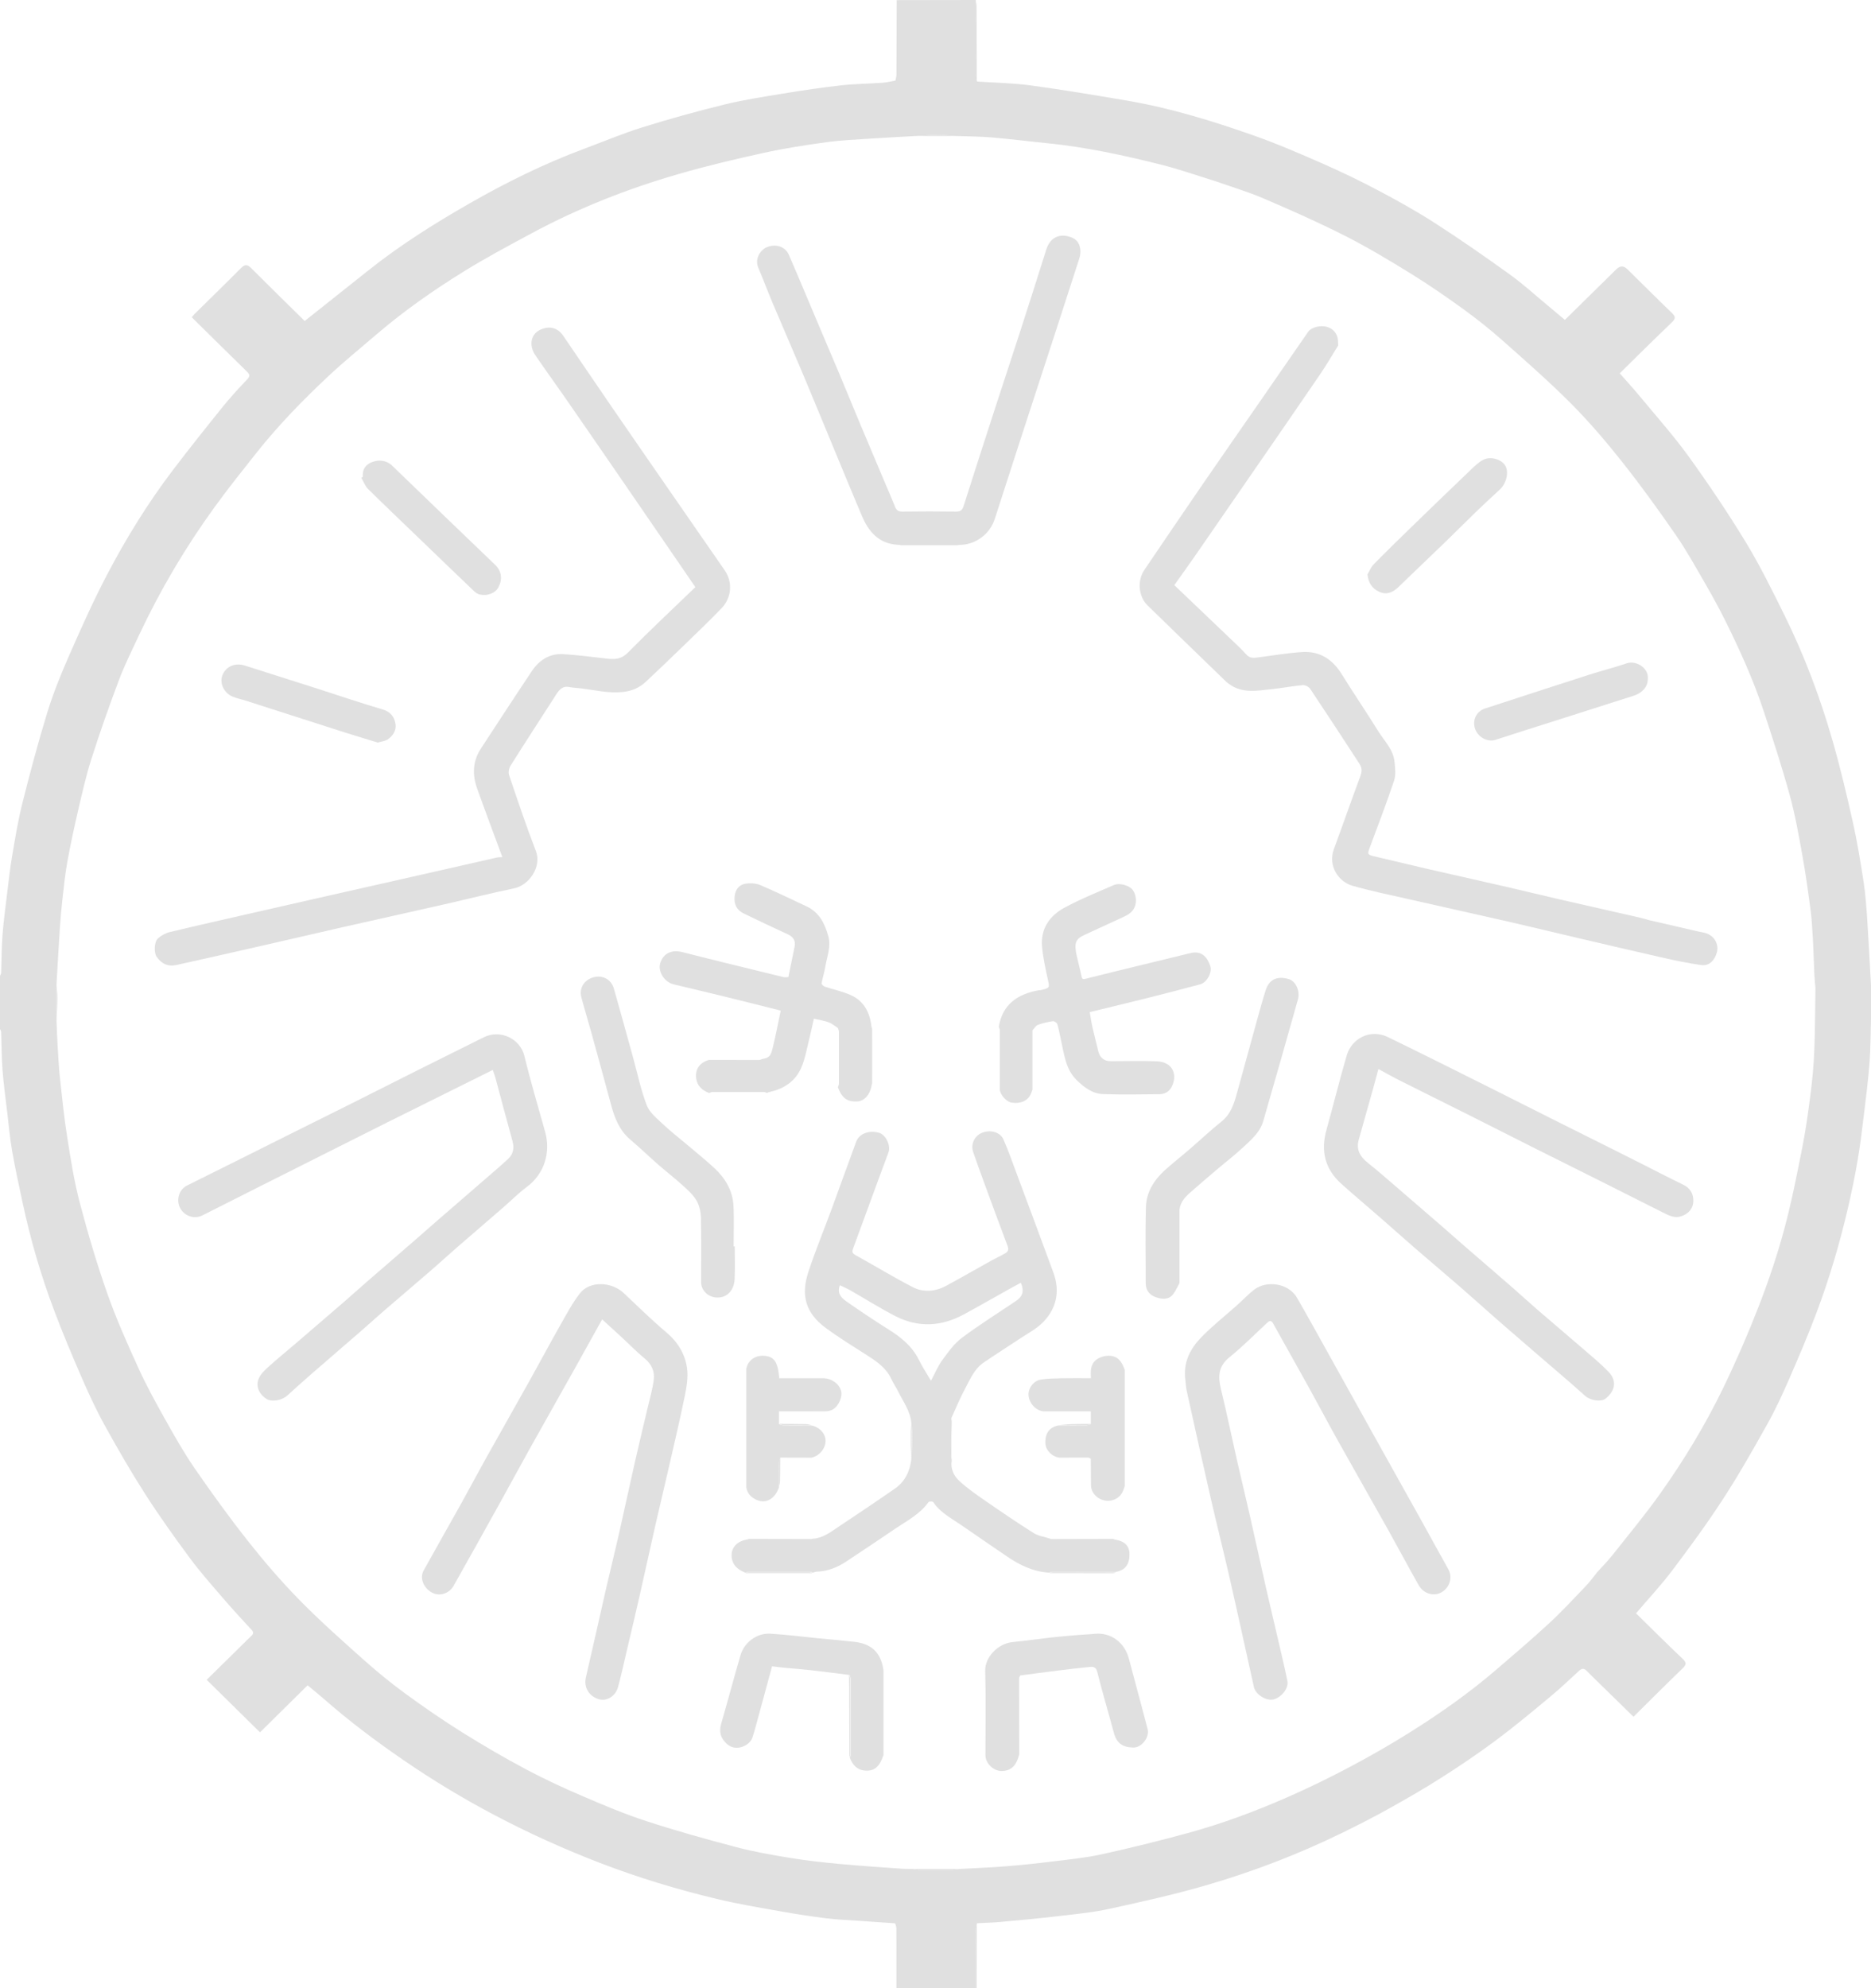<svg xmlns="http://www.w3.org/2000/svg" width="160" height="170" viewBox="0 0 160 170" fill="none">
  <path d="M159.998 87.195C159.961 88.418 159.97 89.643 159.876 90.859C159.754 92.405 159.561 93.947 159.372 95.486C159.22 96.743 159.066 98.001 158.851 99.247C158.618 100.599 158.341 101.944 158.031 103.278C157.328 106.303 156.453 109.282 155.36 112.19C154.642 114.103 153.839 115.987 153.022 117.862C152.45 119.174 151.852 120.483 151.154 121.733C149.936 123.911 148.704 126.086 147.345 128.178C145.989 130.267 144.51 132.282 143.01 134.273C142.052 135.544 140.957 136.712 139.907 137.947C141.214 139.229 142.534 140.553 143.891 141.835C144.255 142.179 144.197 142.355 143.874 142.667C142.447 144.048 141.043 145.453 139.691 146.792C138.656 145.78 137.642 144.788 136.626 143.795C136.311 143.487 135.992 143.18 135.685 142.864C135.462 142.634 135.274 142.644 135.038 142.859C134.247 143.588 133.467 144.329 132.642 145.016C131.121 146.281 129.601 147.554 128.015 148.739C126.5 149.873 124.925 150.937 123.329 151.957C121.835 152.912 120.294 153.798 118.745 154.662C117.41 155.406 116.045 156.098 114.669 156.77C111.004 158.556 107.198 160.013 103.285 161.16C100.538 161.967 97.73 162.588 94.929 163.204C93.519 163.515 92.068 163.656 90.628 163.825C88.948 164.024 87.262 164.178 85.575 164.334C84.902 164.395 84.225 164.41 83.548 164.446C83.509 164.615 83.436 164.784 83.436 164.953C83.428 166.636 83.432 168.317 83.432 170H76.658C76.658 168.296 76.66 166.592 76.654 164.887C76.654 164.742 76.585 164.598 76.551 164.454C75.507 164.383 74.463 164.311 73.422 164.237C72.498 164.171 71.57 164.14 70.653 164.024C69.333 163.857 68.015 163.656 66.706 163.422C64.897 163.099 63.08 162.799 61.295 162.368C57.904 161.553 54.572 160.548 51.315 159.293C48.179 158.085 45.132 156.706 42.168 155.137C39.517 153.733 36.959 152.185 34.49 150.489C32.135 148.872 29.854 147.161 27.709 145.277C27.276 144.897 26.824 144.536 26.306 144.103C24.917 145.474 23.569 146.804 22.234 148.124C20.729 146.642 19.206 145.14 17.676 143.632C18.91 142.416 20.166 141.176 21.424 139.941C21.599 139.77 21.771 139.637 21.52 139.367C20.702 138.486 19.887 137.599 19.103 136.687C18.13 135.555 17.133 134.436 16.246 133.238C14.92 131.447 13.621 129.629 12.421 127.756C11.189 125.834 10.046 123.851 8.943 121.854C8.212 120.53 7.576 119.148 6.973 117.761C6.15 115.871 5.355 113.968 4.627 112.042C3.487 109.027 2.593 105.935 1.922 102.784C1.614 101.331 1.292 99.879 1.037 98.417C0.846 97.315 0.746 96.198 0.615 95.085C0.474 93.889 0.306 92.694 0.216 91.495C0.133 90.411 0.139 89.322 0.099 88.234C0.096 88.152 0.034 88.07 0 87.987C0 86.471 0 84.953 0 83.436C0.034 83.354 0.096 83.274 0.099 83.189C0.139 82.102 0.133 81.012 0.216 79.929C0.309 78.729 0.471 77.534 0.617 76.339C0.744 75.293 0.857 74.244 1.035 73.207C1.294 71.693 1.537 70.172 1.912 68.683C2.561 66.099 3.247 63.522 4.029 60.973C4.526 59.349 5.163 57.757 5.846 56.199C6.894 53.816 7.951 51.432 9.161 49.128C10.786 46.032 12.622 43.048 14.744 40.25C16.131 38.424 17.562 36.627 19.002 34.84C19.671 34.01 20.393 33.218 21.132 32.447C21.415 32.152 21.353 32.002 21.102 31.759C19.536 30.23 17.98 28.689 16.396 27.126C16.484 27.024 16.563 26.921 16.656 26.83C17.971 25.529 19.3 24.241 20.603 22.927C20.929 22.6 21.143 22.587 21.475 22.919C23.01 24.459 24.563 25.975 26.057 27.447C27.878 26 29.689 24.562 31.496 23.124C34.196 20.974 37.113 19.133 40.105 17.42C43.253 15.617 46.508 14.005 49.924 12.734C51.585 12.115 53.22 11.423 54.908 10.895C57.231 10.17 59.58 9.518 61.946 8.939C63.6 8.534 65.293 8.276 66.978 7.999C68.622 7.729 70.27 7.484 71.924 7.298C73.096 7.167 74.284 7.161 75.462 7.077C75.833 7.051 76.199 6.956 76.57 6.893C76.602 6.722 76.66 6.549 76.66 6.378C76.671 4.255 76.675 2.133 76.681 0.011C78.936 0.006 81.188 0.002 83.443 0C83.443 2.171 83.439 4.342 83.443 6.513C83.443 6.667 83.516 6.819 83.554 6.973C85.084 7.077 86.627 7.098 88.142 7.303C90.892 7.676 93.631 8.137 96.365 8.601C100.047 9.226 103.606 10.32 107.117 11.551C109.127 12.257 111.09 13.104 113.042 13.959C114.682 14.679 116.3 15.456 117.879 16.294C119.533 17.171 121.177 18.083 122.746 19.097C124.919 20.499 127.045 21.979 129.143 23.491C130.276 24.309 131.311 25.259 132.391 26.152C132.865 26.543 133.332 26.94 133.823 27.352C135.31 25.888 136.772 24.45 138.233 23.012C138.542 22.708 138.855 22.712 139.172 23.025C140.43 24.264 141.677 25.512 142.95 26.735C143.276 27.048 143.329 27.223 142.967 27.567C141.467 28.995 140.003 30.458 138.512 31.922C139.088 32.578 139.665 33.201 140.203 33.854C141.626 35.577 143.122 37.252 144.427 39.059C146.139 41.433 147.776 43.87 149.296 46.366C150.513 48.37 151.552 50.484 152.592 52.585C154.289 56.017 155.633 59.59 156.691 63.258C157.36 65.571 157.913 67.917 158.44 70.265C158.819 71.957 159.1 73.671 159.364 75.386C159.529 76.463 159.606 77.557 159.679 78.645C159.803 80.505 159.895 82.368 160 84.23C160 85.216 160 86.203 160 87.187L159.998 87.195ZM78.092 159.809C78.252 159.836 78.413 159.889 78.574 159.889C79.521 159.897 80.468 159.897 81.415 159.889C81.611 159.889 81.805 159.836 81.998 159.809C83.314 159.737 84.634 159.686 85.948 159.583C87.266 159.479 88.584 159.342 89.897 159.179C91.335 159.002 92.786 158.865 94.196 158.556C96.659 158.018 99.108 157.407 101.538 156.746C104.474 155.948 107.322 154.886 110.104 153.668C111.878 152.888 113.627 152.039 115.337 151.133C117.095 150.204 118.826 149.216 120.508 148.162C123.106 146.536 125.611 144.777 127.934 142.783C129.471 141.464 131.014 140.148 132.501 138.773C133.579 137.776 134.579 136.695 135.595 135.633C135.96 135.253 136.268 134.82 136.603 134.412C137.033 133.931 137.492 133.471 137.893 132.966C139.275 131.219 140.702 129.502 141.988 127.691C144.013 124.838 145.828 121.843 147.35 118.701C148.473 116.378 149.503 114.004 150.436 111.601C151.256 109.485 151.981 107.323 152.572 105.135C153.202 102.808 153.665 100.436 154.132 98.071C154.437 96.527 154.649 94.962 154.846 93.4C154.998 92.2 155.105 90.992 155.152 89.784C155.221 88.008 155.221 86.23 155.249 84.454C155.221 84.131 155.18 83.806 155.165 83.483C155.12 82.492 155.084 81.5 155.043 80.507C154.981 79.65 154.957 78.786 154.846 77.933C154.636 76.322 154.415 74.71 154.126 73.112C153.817 71.395 153.511 69.67 153.05 67.989C152.392 65.598 151.623 63.235 150.847 60.876C149.969 58.205 148.811 55.643 147.564 53.122C147.028 52.041 146.448 50.98 145.843 49.937C145.027 48.526 144.238 47.09 143.312 45.752C141.857 43.644 140.355 41.564 138.765 39.553C137.393 37.82 135.953 36.122 134.395 34.553C132.514 32.659 130.495 30.893 128.493 29.117C127.426 28.171 126.303 27.276 125.146 26.437C123.667 25.367 122.159 24.328 120.603 23.367C118.76 22.231 116.893 21.113 114.96 20.134C112.706 18.993 110.389 17.969 108.064 16.972C106.729 16.4 105.327 15.984 103.954 15.498C102.402 15.021 100.868 14.476 99.295 14.081C96.082 13.273 92.844 12.573 89.537 12.244C87.956 12.086 86.377 11.883 84.793 11.75C83.764 11.663 82.725 11.665 81.692 11.627C81.227 11.598 80.76 11.541 80.295 11.543C79.66 11.547 79.024 11.596 78.389 11.625C77.123 11.697 75.856 11.758 74.592 11.843C73.283 11.931 71.967 11.982 70.668 12.16C68.877 12.405 67.083 12.683 65.317 13.07C62.872 13.606 60.431 14.185 58.029 14.88C53.676 16.136 49.474 17.792 45.486 19.935C43.503 21.002 41.512 22.062 39.603 23.248C37.029 24.847 34.548 26.581 32.246 28.551C30.862 29.736 29.445 30.891 28.114 32.133C25.916 34.192 23.813 36.348 21.942 38.707C20.723 40.244 19.495 41.777 18.346 43.365C15.856 46.803 13.705 50.442 11.905 54.277C11.304 55.557 10.67 56.83 10.171 58.15C9.329 60.38 8.538 62.633 7.813 64.903C7.348 66.358 7.016 67.856 6.669 69.344C6.333 70.791 6.02 72.244 5.756 73.705C5.563 74.774 5.456 75.857 5.334 76.936C5.246 77.709 5.178 78.486 5.126 79.261C5.019 80.887 4.929 82.513 4.833 84.139C4.833 85.187 4.833 86.234 4.833 87.282C4.86 87.947 4.88 88.614 4.92 89.277C4.98 90.255 5.025 91.237 5.13 92.211C5.313 93.898 5.486 95.587 5.752 97.264C6.045 99.12 6.335 100.987 6.813 102.801C7.503 105.422 8.272 108.028 9.17 110.585C9.933 112.756 10.878 114.868 11.832 116.967C12.52 118.477 13.323 119.938 14.137 121.389C14.935 122.81 15.741 124.238 16.666 125.579C18.121 127.686 19.626 129.769 21.216 131.781C22.587 133.515 24.038 135.204 25.588 136.786C27.306 138.541 29.149 140.182 30.986 141.82C32.152 142.862 33.362 143.863 34.625 144.785C36.232 145.962 37.88 147.094 39.569 148.152C41.35 149.267 43.173 150.325 45.029 151.311C46.608 152.151 48.242 152.903 49.889 153.608C51.666 154.371 53.458 155.125 55.296 155.722C57.827 156.546 60.395 157.266 62.971 157.942C64.488 158.341 66.044 158.611 67.595 158.865C68.98 159.091 70.377 159.245 71.774 159.376C73.551 159.542 75.331 159.654 77.112 159.785C77.436 159.809 77.762 159.798 78.085 159.804L78.092 159.809Z" fill="#E0E0E0"/>
  <path d="M83.416 169.986C83.416 168.303 83.412 166.622 83.421 164.939C83.421 164.77 83.493 164.601 83.532 164.432C83.528 166.284 83.524 168.136 83.517 169.986H83.414H83.416Z" fill="#E0E0E0"/>
  <path d="M83.529 6.973C83.49 6.819 83.418 6.667 83.418 6.513C83.411 4.342 83.415 2.171 83.418 0C83.45 0.169 83.512 0.338 83.512 0.509C83.523 2.665 83.527 4.819 83.531 6.975L83.529 6.973Z" fill="#E0E0E0"/>
  <path d="M78.086 159.81H81.993C81.798 159.837 81.605 159.891 81.41 159.891C80.463 159.9 79.515 159.9 78.568 159.891C78.407 159.891 78.247 159.837 78.086 159.81Z" fill="#E0E0E0"/>
  <path d="M81.693 11.627H78.391C79.025 11.595 79.661 11.546 80.296 11.541C80.761 11.539 81.228 11.595 81.693 11.627Z" fill="#E0E0E0"/>
  <path d="M4.828 84.173C4.856 84.581 4.912 84.989 4.908 85.396C4.901 86.036 4.856 86.676 4.828 87.316C4.828 86.268 4.828 85.221 4.828 84.173Z" fill="#E0E0E0"/>
  <path d="M69.5 131.569C70.357 131.522 71 131.018 71.667 130.574C73.293 129.489 74.92 128.401 76.525 127.286C77.389 126.686 77.815 125.81 77.929 124.782C77.957 124.142 78.004 123.502 78.008 122.862C78.012 122.454 77.957 122.047 77.929 121.641C77.837 120.651 77.247 119.861 76.821 119.006C76.632 118.626 76.392 118.273 76.212 117.889C75.792 116.993 75.029 116.453 74.228 115.935C73.01 115.15 71.767 114.398 70.606 113.539C68.879 112.261 68.465 110.747 69.14 108.717C69.742 106.903 70.473 105.129 71.135 103.334C71.836 101.432 72.513 99.521 73.218 97.62C73.482 96.91 74.339 96.627 75.158 96.853C75.749 97.018 76.201 97.945 75.972 98.555C74.952 101.275 73.973 104.008 72.961 106.73C72.852 107.022 72.865 107.157 73.158 107.319C74.783 108.219 76.373 109.184 78.019 110.041C78.949 110.527 79.962 110.451 80.895 109.951C82.198 109.25 83.477 108.508 84.771 107.79C85.159 107.575 85.564 107.393 85.948 107.172C86.184 107.036 86.287 106.861 86.169 106.549C85.455 104.667 84.765 102.777 84.073 100.889C83.783 100.097 83.496 99.305 83.222 98.507C82.997 97.854 83.32 97.145 83.944 96.872C84.653 96.564 85.524 96.782 85.809 97.424C86.209 98.327 86.535 99.261 86.88 100.188C87.952 103.06 89.023 105.932 90.08 108.81C90.652 110.369 90.375 111.824 89.24 113.011C88.637 113.64 87.808 114.06 87.069 114.556C86.085 115.217 85.078 115.845 84.103 116.516C83.318 117.057 82.967 117.927 82.54 118.719C82.103 119.532 81.748 120.385 81.368 121.227C81.332 121.31 81.379 121.428 81.388 121.529C81.358 122.408 81.321 123.284 81.304 124.163C81.3 124.404 81.358 124.644 81.388 124.885C81.27 125.584 81.563 126.188 82.03 126.623C82.691 127.24 83.449 127.761 84.197 128.281C85.579 129.237 86.966 130.186 88.389 131.081C88.8 131.341 89.336 131.41 89.814 131.567C89.942 131.594 90.069 131.647 90.198 131.647C91.923 131.649 93.646 131.647 95.371 131.643C96.202 131.791 96.586 132.19 96.59 132.901C96.594 133.757 96.222 134.251 95.469 134.394C93.654 134.39 91.841 134.386 90.026 134.386C89.919 134.386 89.812 134.441 89.705 134.47C88.325 134.386 87.148 133.799 86.04 133.034C84.78 132.164 83.507 131.313 82.251 130.437C81.385 129.833 80.415 129.354 79.808 128.437C79.765 128.372 79.452 128.37 79.405 128.435C78.674 129.466 77.564 130.029 76.553 130.714C75.162 131.653 73.773 132.593 72.372 133.516C71.607 134.019 70.775 134.361 69.837 134.386C69.725 134.388 69.616 134.441 69.507 134.47C69.415 134.441 69.325 134.386 69.232 134.386C67.492 134.382 65.752 134.382 64.014 134.386C63.922 134.386 63.832 134.441 63.74 134.47C63.232 134.266 62.782 133.976 62.627 133.431C62.375 132.532 62.876 131.818 63.838 131.645C65.596 131.647 67.355 131.651 69.112 131.649C69.241 131.649 69.37 131.594 69.498 131.567L69.5 131.569ZM87.294 109.682C86.938 109.875 86.621 110.044 86.306 110.221C85.016 110.941 83.732 111.678 82.433 112.383C80.505 113.431 78.522 113.543 76.557 112.529C75.243 111.851 73.99 111.057 72.704 110.324C72.417 110.162 72.11 110.033 71.823 109.894C71.551 110.595 71.958 110.983 72.404 111.294C73.566 112.103 74.74 112.897 75.94 113.646C77.029 114.326 77.995 115.093 78.576 116.269C78.87 116.867 79.24 117.426 79.613 118.062C79.956 117.426 80.211 116.801 80.599 116.269C81.092 115.593 81.604 114.879 82.264 114.385C83.751 113.272 85.335 112.284 86.878 111.243C87.465 110.848 87.602 110.367 87.294 109.682Z" fill="#E0E0E0"/>
  <path d="M114.434 29.542C113.926 30.36 113.444 31.194 112.902 31.988C111.057 34.695 109.192 37.39 107.332 40.089C105.648 42.532 103.966 44.973 102.277 47.412C101.679 48.274 101.066 49.125 100.423 50.033C102.026 51.562 103.616 53.078 105.202 54.596C105.667 55.042 106.147 55.479 106.574 55.961C106.844 56.265 107.144 56.267 107.487 56.224C108.779 56.062 110.067 55.836 111.363 55.752C112.863 55.657 113.948 56.379 114.73 57.633C115.756 59.285 116.852 60.894 117.878 62.545C118.39 63.369 119.142 64.085 119.25 65.105C119.307 65.651 119.382 66.255 119.213 66.758C118.56 68.712 117.816 70.635 117.1 72.568C116.922 73.047 116.972 73.096 117.569 73.233C119.048 73.571 120.52 73.94 121.999 74.28C124.316 74.812 126.637 75.328 128.953 75.86C130.432 76.2 131.906 76.565 133.385 76.905C135.702 77.437 138.02 77.959 140.337 78.487C140.56 78.538 140.776 78.609 140.995 78.671C142.392 78.994 143.791 79.317 145.189 79.64C145.446 79.699 145.714 79.727 145.958 79.819C146.676 80.09 146.974 80.797 146.828 81.399C146.68 82.005 146.232 82.628 145.478 82.518C144.415 82.364 143.359 82.151 142.311 81.914C139.848 81.359 137.392 80.778 134.934 80.204C132.976 79.746 131.019 79.27 129.058 78.82C126.161 78.159 123.259 77.52 120.362 76.861C118.787 76.502 117.199 76.179 115.647 75.733C114.471 75.395 113.534 74.052 114.074 72.587C114.844 70.502 115.572 68.401 116.348 66.319C116.492 65.937 116.457 65.62 116.254 65.307C114.861 63.168 113.468 61.031 112.049 58.909C111.931 58.731 111.616 58.564 111.41 58.581C110.515 58.661 109.63 58.837 108.736 58.93C107.482 59.059 106.201 59.318 105.074 58.461C104.994 58.4 104.911 58.343 104.84 58.273C102.6 56.104 100.361 53.938 98.128 51.76C97.35 51 97.241 49.642 97.862 48.728C99.519 46.291 101.169 43.849 102.838 41.419C104.499 39.001 106.179 36.596 107.849 34.184C109.192 32.243 110.53 30.3 111.875 28.362C112.135 27.988 112.902 27.794 113.453 27.942C113.999 28.087 114.381 28.537 114.415 29.084C114.426 29.236 114.428 29.386 114.432 29.538L114.434 29.542Z" fill="#E0E0E0"/>
  <path d="M42.959 73.289C42.228 71.308 41.497 69.365 40.798 67.409C40.38 66.24 40.417 65.087 41.122 64.012C42.573 61.796 44.015 59.573 45.489 57.372C46.111 56.443 47.005 55.862 48.17 55.932C49.439 56.008 50.701 56.183 51.966 56.323C52.621 56.394 53.161 56.346 53.699 55.799C55.564 53.907 57.507 52.089 59.464 50.203C58.767 49.185 58.078 48.178 57.387 47.172C56.052 45.227 54.721 43.282 53.384 41.34C51.704 38.896 50.022 36.453 48.333 34.016C47.482 32.789 46.602 31.583 45.764 30.35C45.2 29.52 45.318 28.287 46.717 28.031C47.279 27.928 47.806 28.185 48.145 28.682C49.52 30.694 50.886 32.715 52.266 34.725C53.935 37.156 55.615 39.581 57.293 42.007C58.851 44.258 60.413 46.505 61.969 48.758C62.704 49.823 62.535 51.145 61.706 52.006C60.718 53.032 59.687 54.021 58.663 55.013C57.522 56.12 56.376 57.222 55.214 58.308C54.672 58.815 54.025 59.089 53.26 59.169C52.045 59.296 50.879 59.009 49.696 58.859C49.364 58.817 49.023 58.815 48.697 58.747C48.091 58.622 47.81 59 47.54 59.419C46.239 61.437 44.93 63.452 43.651 65.484C43.516 65.697 43.458 66.052 43.537 66.284C44.272 68.451 44.994 70.621 45.822 72.754C46.349 74.114 45.249 75.69 43.966 75.956C41.947 76.376 39.947 76.883 37.937 77.339C35.055 77.994 32.17 78.629 29.288 79.282C26.972 79.808 24.657 80.35 22.34 80.878C19.927 81.427 17.512 81.976 15.095 82.511C14.366 82.673 13.788 82.407 13.378 81.778C13.164 81.448 13.177 80.549 13.498 80.249C13.771 79.996 14.146 79.789 14.51 79.7C16.852 79.136 19.203 78.608 21.55 78.072C23.77 77.565 25.99 77.06 28.212 76.558C30.739 75.985 33.268 75.417 35.794 74.845C38.032 74.338 40.267 73.827 42.506 73.32C42.635 73.291 42.772 73.301 42.954 73.291L42.959 73.289Z" fill="#E0E0E0"/>
  <path d="M140.198 99.414C141.443 100.043 142.68 100.687 143.935 101.293C144.548 101.589 144.818 102.085 144.806 102.695C144.793 103.316 144.426 103.758 143.815 103.982C143.237 104.195 142.748 103.948 142.257 103.701C140.509 102.82 138.76 101.937 137.009 101.061C135.008 100.058 133.004 99.065 131.002 98.06C129.164 97.137 127.331 96.202 125.493 95.279C123.566 94.312 121.633 93.359 119.707 92.39C119.121 92.097 118.551 91.771 117.876 91.408C117.703 92.054 117.553 92.622 117.394 93.188C116.996 94.612 116.586 96.033 116.192 97.456C115.971 98.254 116.252 98.863 117.004 99.458C117.737 100.037 118.442 100.653 119.149 101.262C120.532 102.448 121.91 103.642 123.287 104.835C123.92 105.384 124.543 105.941 125.175 106.49C126.566 107.696 127.961 108.894 129.348 110.101C130.068 110.729 130.769 111.379 131.493 112.004C132.781 113.117 134.086 114.215 135.374 115.33C136.109 115.966 136.868 116.587 137.541 117.282C138.342 118.109 138.076 118.986 137.286 119.598C136.902 119.896 135.989 119.74 135.567 119.364C135.13 118.973 134.688 118.587 134.249 118.198C133.542 117.592 132.835 116.986 132.13 116.378C130.737 115.176 129.342 113.977 127.957 112.769C126.935 111.875 125.93 110.961 124.905 110.072C123.607 108.944 122.289 107.836 120.988 106.71C120.013 105.865 119.053 105.004 118.082 104.155C116.961 103.177 115.819 102.22 114.711 101.228C113.303 99.965 112.928 98.413 113.432 96.616C114.025 94.487 114.55 92.339 115.174 90.219C115.581 88.838 117.135 87.926 118.686 88.677C121.56 90.069 124.413 91.507 127.269 92.931C129.082 93.835 130.887 94.751 132.697 95.659C134.611 96.618 136.525 97.572 138.439 98.529C139.026 98.823 139.611 99.118 140.196 99.414H140.198Z" fill="#E0E0E0"/>
  <path d="M42.14 91.486C39.088 93.003 36.093 94.485 33.103 95.976C31.29 96.88 29.483 97.794 27.673 98.704C25.759 99.665 23.845 100.626 21.934 101.589C20.391 102.366 18.85 103.15 17.305 103.925C16.597 104.279 15.714 103.975 15.367 103.219C15.097 102.634 15.243 101.741 16.012 101.359C18.803 99.978 21.584 98.58 24.368 97.19C26.284 96.236 28.202 95.285 30.116 94.327C32.014 93.374 33.909 92.413 35.81 91.461C37.666 90.532 39.523 89.613 41.382 88.688C42.759 88.002 44.48 88.792 44.842 90.287C45.37 92.464 46.015 94.616 46.617 96.776C47.101 98.514 46.583 100.36 45.02 101.513C44.335 102.02 43.732 102.637 43.087 103.196C41.709 104.391 40.325 105.576 38.949 106.773C38.24 107.39 37.552 108.028 36.84 108.642C35.538 109.768 34.224 110.881 32.921 112.004C32.248 112.585 31.592 113.185 30.921 113.768C29.533 114.974 28.136 116.171 26.747 117.381C26.012 118.021 25.287 118.669 24.567 119.326C24.109 119.744 23.241 119.898 22.802 119.622C22.124 119.193 21.822 118.475 22.165 117.791C22.364 117.389 22.744 117.062 23.089 116.752C23.809 116.105 24.563 115.495 25.298 114.864C26.644 113.711 27.99 112.556 29.329 111.396C29.989 110.826 30.634 110.239 31.292 109.669C32.694 108.45 34.102 107.238 35.503 106.022C36.123 105.483 36.735 104.938 37.357 104.4C38.761 103.183 40.166 101.969 41.568 100.753C42.2 100.204 42.841 99.661 43.454 99.091C43.904 98.671 43.989 98.149 43.822 97.553C43.321 95.752 42.847 93.942 42.361 92.139C42.303 91.928 42.221 91.721 42.142 91.493L42.14 91.486Z" fill="#E0E0E0"/>
  <path d="M51.494 112.81C50.699 114.242 49.928 115.636 49.15 117.025C47.858 119.331 46.555 121.629 45.267 123.937C44.416 125.46 43.593 126.997 42.744 128.522C41.431 130.887 40.111 133.252 38.782 135.611C38.458 136.185 37.646 136.57 36.924 136.166C36.219 135.774 35.867 134.935 36.232 134.278C37.297 132.35 38.392 130.441 39.463 128.518C40.147 127.293 40.798 126.051 41.482 124.828C42.764 122.535 44.062 120.252 45.342 117.959C46.209 116.407 47.043 114.837 47.922 113.292C48.445 112.371 48.944 111.421 49.591 110.589C50.457 109.476 52.321 109.619 53.303 110.534C54.512 111.659 55.68 112.831 56.946 113.891C57.949 114.73 58.583 115.756 58.753 116.987C58.86 117.769 58.714 118.607 58.553 119.395C58.125 121.485 57.632 123.563 57.156 125.643C56.805 127.183 56.43 128.718 56.08 130.26C55.611 132.325 55.161 134.397 54.694 136.462C54.344 138.002 53.978 139.539 53.616 141.076C53.367 142.136 53.136 143.203 52.851 144.255C52.641 145.03 51.895 145.479 51.239 145.298C50.369 145.057 49.908 144.274 50.101 143.437C50.684 140.914 51.246 138.386 51.824 135.86C52.178 134.321 52.559 132.788 52.909 131.248C53.378 129.181 53.819 127.109 54.287 125.042C54.636 123.502 55.013 121.967 55.371 120.429C55.559 119.621 55.795 118.816 55.905 117.995C56.003 117.268 55.729 116.647 55.12 116.149C54.43 115.585 53.809 114.937 53.153 114.331C52.613 113.83 52.066 113.338 51.492 112.814L51.494 112.81Z" fill="#E0E0E0"/>
  <path d="M101.339 117.725C101.238 116.369 101.836 115.264 102.726 114.348C103.681 113.366 104.768 112.511 105.795 111.594C106.283 111.157 106.733 110.671 107.252 110.272C108.31 109.461 110.186 109.696 110.923 110.978C111.964 112.787 112.969 114.618 113.985 116.441C115.327 118.848 116.664 121.258 118.005 123.665C119.165 125.745 120.331 127.823 121.488 129.903C122.281 131.329 123.059 132.763 123.858 134.184C124.42 135.183 123.567 136.427 122.486 136.319C121.94 136.266 121.548 135.945 121.297 135.502C120.414 133.941 119.572 132.357 118.698 130.792C117.279 128.258 115.837 125.737 114.422 123.203C113.548 121.638 112.712 120.052 111.844 118.483C110.865 116.713 109.862 114.956 108.883 113.184C108.707 112.865 108.565 112.916 108.347 113.119C107.286 114.105 106.266 115.14 105.141 116.048C104.198 116.81 104.144 117.672 104.399 118.728C104.899 120.787 105.327 122.863 105.797 124.928C106.146 126.47 106.523 128.003 106.872 129.544C107.342 131.61 107.792 133.681 108.259 135.747C108.608 137.288 108.979 138.823 109.335 140.363C109.596 141.491 109.866 142.616 110.096 143.75C110.22 144.363 109.541 145.186 108.863 145.317C108.25 145.435 107.367 144.876 107.232 144.261C106.542 141.176 105.874 138.086 105.171 135.003C104.65 132.716 104.074 130.444 103.549 128.159C102.846 125.093 102.166 122.022 101.489 118.95C101.401 118.548 101.388 118.13 101.339 117.72V117.725Z" fill="#E0E0E0"/>
  <path d="M76.751 46.582C75.123 46.476 74.267 45.443 73.695 44.088C72.962 42.354 72.242 40.614 71.522 38.876C70.594 36.644 69.681 34.405 68.745 32.177C67.871 30.097 66.966 28.028 66.088 25.95C65.659 24.934 65.273 23.899 64.843 22.883C64.519 22.123 65.037 21.369 65.558 21.145C66.325 20.814 67.146 21.067 67.463 21.796C68.286 23.686 69.075 25.591 69.879 27.489C70.524 29.014 71.177 30.536 71.818 32.063C72.409 33.47 72.984 34.882 73.573 36.289C74.282 37.98 74.998 39.67 75.712 41.359C75.99 42.018 76.282 42.671 76.543 43.334C76.663 43.64 76.835 43.75 77.18 43.745C78.701 43.724 80.223 43.724 81.745 43.745C82.137 43.752 82.293 43.621 82.409 43.254C83.313 40.392 84.243 37.537 85.169 34.682C85.831 32.644 86.506 30.612 87.166 28.572C87.944 26.163 88.718 23.753 89.474 21.337C89.841 20.165 90.807 19.899 91.772 20.366C92.327 20.634 92.532 21.371 92.297 22.102C91.628 24.172 90.962 26.241 90.289 28.308C89.314 31.303 88.332 34.293 87.359 37.288C86.592 39.649 85.829 42.012 85.068 44.375C84.655 45.657 83.461 46.537 82.197 46.584C80.382 46.584 78.564 46.584 76.749 46.584L76.751 46.582Z" fill="#E0E0E0"/>
  <path d="M85.414 87.79C85.729 85.864 87.032 84.992 88.847 84.667C88.897 84.658 88.952 84.673 89.001 84.66C89.799 84.466 89.766 84.472 89.595 83.693C89.396 82.783 89.194 81.866 89.113 80.942C88.978 79.442 89.734 78.317 91.003 77.628C92.368 76.885 93.823 76.298 95.255 75.677C95.763 75.457 96.609 75.723 96.873 76.108C97.263 76.674 97.231 77.499 96.746 77.977C96.532 78.188 96.234 78.327 95.956 78.458C94.886 78.961 93.804 79.438 92.733 79.941C91.959 80.304 91.839 80.65 92.079 81.738C92.205 82.31 92.362 82.876 92.48 83.448C92.531 83.695 92.561 83.759 92.865 83.683C95.84 82.935 98.823 82.225 101.802 81.495C102.618 81.294 103.199 81.664 103.505 82.629C103.668 83.14 103.212 84.006 102.648 84.16C101.14 84.57 99.624 84.958 98.109 85.338C96.493 85.744 94.876 86.13 93.191 86.54C93.262 86.95 93.322 87.382 93.416 87.805C93.573 88.504 93.755 89.196 93.922 89.891C94.053 90.432 94.419 90.736 94.966 90.736C96.281 90.736 97.601 90.696 98.915 90.746C100.355 90.801 100.713 91.971 100.179 92.96C99.969 93.348 99.597 93.557 99.151 93.561C97.544 93.574 95.934 93.608 94.329 93.551C93.418 93.519 92.709 92.974 92.075 92.356C91.125 91.428 91.016 90.183 90.744 89C90.635 88.523 90.557 88.039 90.42 87.57C90.386 87.454 90.157 87.298 90.039 87.317C89.599 87.382 89.158 87.48 88.746 87.636C88.562 87.706 88.442 87.94 88.292 88.098C88.292 89.79 88.292 91.481 88.292 93.173C88.254 93.276 88.213 93.38 88.174 93.485C87.941 94.106 87.296 94.408 86.481 94.275C86.072 94.21 85.532 93.604 85.498 93.173C85.502 91.486 85.506 89.8 85.504 88.113C85.504 88.007 85.448 87.902 85.418 87.796L85.414 87.79Z" fill="#E0E0E0"/>
  <path d="M60.648 93.458C60.051 93.234 59.616 92.854 59.534 92.199C59.438 91.433 59.828 90.845 60.648 90.626C62.069 90.63 63.49 90.636 64.913 90.634C65.003 90.634 65.093 90.579 65.183 90.55C65.841 90.442 65.922 90.241 66.09 89.551C66.34 88.522 66.537 87.481 66.765 86.411C65.142 86.005 63.49 85.585 61.834 85.18C60.426 84.833 59.011 84.508 57.601 84.164C56.808 83.969 56.227 83.059 56.47 82.322C56.727 81.543 57.408 81.171 58.347 81.41C61.223 82.143 64.107 82.84 66.99 83.545C67.116 83.577 67.255 83.549 67.418 83.549C67.596 82.679 67.774 81.818 67.948 80.956C68.05 80.451 67.86 80.118 67.378 79.894C66.109 79.311 64.847 78.709 63.589 78.101C62.995 77.814 62.759 77.309 62.819 76.673C62.871 76.116 63.158 75.666 63.719 75.567C64.131 75.495 64.626 75.516 65.003 75.674C66.336 76.236 67.633 76.878 68.946 77.486C70.05 77.997 70.526 78.943 70.83 80.037C71.081 80.935 70.731 81.756 70.588 82.603C70.504 83.099 70.348 83.583 70.26 84.079C70.247 84.159 70.41 84.322 70.521 84.36C71.265 84.611 72.052 84.768 72.761 85.089C73.901 85.604 74.394 86.601 74.525 87.792C74.525 89.485 74.525 91.179 74.525 92.873C74.387 93.612 73.909 94.138 73.337 94.176C72.463 94.233 72.007 93.905 71.655 92.972C71.685 92.866 71.741 92.759 71.741 92.653C71.747 91.175 71.747 89.699 71.741 88.221C71.741 88.113 71.683 88.005 71.653 87.9C71.394 87.735 71.154 87.519 70.871 87.414C70.489 87.272 70.078 87.215 69.598 87.103C69.461 87.707 69.332 88.335 69.176 88.953C68.983 89.722 68.848 90.518 68.543 91.242C68.042 92.44 67.052 93.111 65.772 93.375C65.71 93.388 65.655 93.428 65.595 93.456C65.505 93.426 65.412 93.371 65.322 93.371C63.857 93.365 62.391 93.365 60.925 93.371C60.833 93.371 60.743 93.426 60.653 93.456L60.648 93.458Z" fill="#E0E0E0"/>
  <path d="M62.831 106.567C62.831 107.511 62.865 108.455 62.82 109.397C62.782 110.236 62.242 111.004 61.252 110.943C60.555 110.901 59.959 110.339 59.957 109.646C59.953 107.809 59.983 105.974 59.94 104.139C59.927 103.634 59.812 103.077 59.561 102.646C59.272 102.15 58.804 101.742 58.369 101.345C57.703 100.741 56.987 100.19 56.31 99.599C55.5 98.891 54.728 98.144 53.907 97.449C52.973 96.659 52.564 95.609 52.262 94.486C51.722 92.478 51.171 90.474 50.618 88.467C50.324 87.403 50.001 86.347 49.716 85.281C49.508 84.499 49.943 83.796 50.738 83.566C51.501 83.344 52.266 83.733 52.491 84.514C53.046 86.451 53.575 88.394 54.113 90.334C54.499 91.728 54.79 93.156 55.305 94.503C55.543 95.128 56.175 95.63 56.693 96.123C57.358 96.752 58.091 97.311 58.789 97.905C59.567 98.564 60.362 99.204 61.108 99.896C62.029 100.752 62.645 101.801 62.72 103.062C62.788 104.228 62.735 105.402 62.735 106.572C62.769 106.572 62.803 106.572 62.837 106.572L62.831 106.567Z" fill="#E0E0E0"/>
  <path d="M100.867 109.701C100.687 110.024 100.541 110.376 100.316 110.666C99.939 111.149 99.393 111.099 98.889 110.934C98.267 110.731 97.98 110.303 97.978 109.72C97.976 107.547 97.931 105.372 97.995 103.199C98.032 101.955 98.673 100.918 99.59 100.079C100.267 99.461 100.996 98.899 101.69 98.299C102.616 97.501 103.505 96.658 104.459 95.896C105.256 95.258 105.526 94.384 105.775 93.482C106.377 91.305 106.97 89.126 107.573 86.951C107.785 86.184 107.997 85.417 108.239 84.661C108.533 83.747 109.21 83.43 110.2 83.713C110.791 83.882 111.201 84.723 110.993 85.457C110.016 88.927 109.032 92.397 108.029 95.858C107.733 96.876 106.912 97.535 106.171 98.223C105.524 98.823 104.817 99.359 104.144 99.932C103.34 100.614 102.541 101.296 101.75 101.993C101.311 102.379 100.938 102.814 100.867 103.427C100.867 105.519 100.867 107.612 100.867 109.705V109.701Z" fill="#E0E0E0"/>
  <path d="M87.159 150.02C86.959 150.78 86.619 151.401 85.697 151.431C84.973 151.454 84.27 150.783 84.27 150.073C84.27 147.666 84.315 145.256 84.251 142.849C84.221 141.734 85.305 140.53 86.595 140.405C87.709 140.298 88.815 140.135 89.927 140.01C90.66 139.928 91.398 139.867 92.133 139.806C92.619 139.763 93.108 139.751 93.594 139.7C95.039 139.552 96.185 140.483 96.537 141.822C97.064 143.835 97.623 145.837 98.139 147.851C98.317 148.548 97.629 149.439 96.922 149.425C95.979 149.406 95.487 149.045 95.244 148.137C94.786 146.411 94.265 144.701 93.836 142.967C93.716 142.479 93.444 142.507 93.114 142.54C92.233 142.629 91.353 142.73 90.474 142.84C89.398 142.973 88.327 143.119 87.253 143.258C87.216 143.336 87.15 143.415 87.15 143.493C87.15 145.67 87.156 147.845 87.161 150.022L87.159 150.02Z" fill="#E0E0E0"/>
  <path d="M75.541 150.095C75.207 151.069 74.776 151.451 73.99 151.396C73.296 151.347 72.901 150.906 72.676 150.294C72.704 150.203 72.758 150.11 72.758 150.019C72.762 147.871 72.762 145.722 72.756 143.574C72.756 143.456 72.683 143.337 72.644 143.219C71.551 143.082 70.46 142.936 69.368 142.814C68.617 142.729 67.863 142.676 67.113 142.605C66.764 142.571 66.416 142.522 66.024 142.476C65.63 143.922 65.246 145.344 64.859 146.765C64.691 147.375 64.535 147.99 64.338 148.589C64.126 149.234 62.947 149.842 62.156 149.111C61.61 148.608 61.473 148.076 61.674 147.384C62.238 145.434 62.754 143.473 63.326 141.526C63.65 140.421 64.726 139.623 65.866 139.688C67.22 139.766 68.566 139.944 69.918 140.077C70.968 140.18 72.023 140.267 73.071 140.385C74.455 140.541 75.327 141.236 75.548 142.799C75.548 145.232 75.548 147.665 75.548 150.097L75.541 150.095Z" fill="#E0E0E0"/>
  <path d="M93.284 121.778V120.678C91.951 120.678 90.64 120.678 89.328 120.678C88.651 120.678 88.019 120.044 87.957 119.311C87.906 118.714 88.385 118.053 89.018 117.958C89.581 117.873 90.158 117.863 90.73 117.85C91.566 117.833 92.401 117.846 93.295 117.846C93.252 117.263 93.246 116.674 93.724 116.283C93.953 116.097 94.283 115.971 94.581 115.939C95.412 115.848 95.858 116.205 96.182 117.13C96.182 120.439 96.182 123.75 96.182 127.06C96.023 127.636 95.777 128.103 95.11 128.28C94.251 128.508 93.31 127.877 93.297 127C93.287 126.244 93.284 125.486 93.28 124.73C93.203 124.694 93.124 124.629 93.047 124.629C92.239 124.627 91.433 124.635 90.625 124.639C89.999 124.582 89.427 124.019 89.397 123.434C89.354 122.562 89.74 122.027 90.513 121.884C91.304 121.886 92.093 121.894 92.884 121.886C93.019 121.886 93.154 121.814 93.289 121.776L93.284 121.778Z" fill="#E0E0E0"/>
  <path d="M66.617 127.164C66.287 128.14 65.528 128.602 64.714 128.252C64.255 128.055 63.887 127.703 63.82 127.156C63.82 123.783 63.82 120.409 63.82 117.036C63.96 116.333 64.549 115.891 65.299 115.927C66.197 115.97 66.518 116.421 66.638 117.849C67.892 117.849 69.148 117.847 70.406 117.849C71.102 117.849 71.734 118.297 71.923 118.911C72.073 119.399 71.734 120.216 71.22 120.516C71.044 120.618 70.815 120.67 70.607 120.672C69.296 120.685 67.982 120.679 66.611 120.679V121.777C66.746 121.815 66.88 121.885 67.016 121.887C67.806 121.895 68.595 121.887 69.386 121.885C70.08 122.011 70.616 122.601 70.601 123.219C70.584 123.88 70.044 124.507 69.377 124.641C68.492 124.641 67.607 124.636 66.72 124.634C66.681 124.771 66.608 124.907 66.606 125.044C66.598 125.751 66.606 126.459 66.608 127.166L66.617 127.164Z" fill="#E0E0E0"/>
  <path d="M31.029 40.77C30.971 40.151 31.261 39.714 31.826 39.507C32.399 39.298 32.975 39.349 33.474 39.752C33.5 39.773 33.519 39.8 33.545 39.826C35.189 41.412 36.83 42.998 38.476 44.581C39.766 45.823 41.065 47.059 42.353 48.305C42.889 48.822 42.985 49.513 42.636 50.195C42.374 50.704 41.733 50.976 41.033 50.837C40.853 50.801 40.671 50.672 40.533 50.541C39.003 49.082 37.484 47.614 35.96 46.146C34.462 44.704 32.954 43.272 31.475 41.809C31.216 41.553 31.087 41.171 30.898 40.848C30.943 40.823 30.986 40.797 31.031 40.77H31.029Z" fill="#E0E0E0"/>
  <path d="M32.309 63.494C31.409 63.218 30.466 62.939 29.527 62.641C26.681 61.733 23.837 60.815 20.991 59.902C20.616 59.782 20.222 59.71 19.866 59.554C19.138 59.235 18.765 58.405 19.015 57.752C19.311 56.984 20.093 56.64 20.944 56.91C23.01 57.567 25.074 58.221 27.137 58.882C28.998 59.478 30.847 60.111 32.72 60.66C33.408 60.861 33.725 61.311 33.822 61.894C33.912 62.438 33.611 62.926 33.134 63.235C32.926 63.37 32.643 63.395 32.304 63.496L32.309 63.494Z" fill="#E0E0E0"/>
  <path d="M72.609 143.194C72.648 143.313 72.721 143.431 72.721 143.549C72.728 145.697 72.728 147.847 72.723 149.994C72.723 150.085 72.669 150.178 72.642 150.269C72.635 148.163 72.629 146.058 72.622 143.952C72.622 143.699 72.614 143.448 72.609 143.194Z" fill="#E0E0E0"/>
  <path d="M89.719 134.502C89.826 134.472 89.933 134.416 90.04 134.416C91.855 134.416 93.668 134.42 95.484 134.425C95.374 134.455 95.265 134.513 95.156 134.513C93.343 134.513 91.53 134.508 89.719 134.504V134.502Z" fill="#E0E0E0"/>
  <path d="M63.727 134.505C63.819 134.475 63.909 134.419 64.001 134.419C65.741 134.415 67.481 134.415 69.219 134.419C69.311 134.419 69.401 134.475 69.493 134.505H63.729H63.727Z" fill="#E0E0E0"/>
  <path d="M69.48 131.594C69.351 131.624 69.223 131.678 69.094 131.678C67.337 131.68 65.578 131.678 63.82 131.673C63.908 131.641 63.996 131.583 64.084 131.583C65.882 131.583 67.682 131.59 69.48 131.594Z" fill="#E0E0E0"/>
  <path d="M95.377 131.673C93.652 131.676 91.929 131.68 90.204 131.678C90.075 131.678 89.949 131.624 89.82 131.596C91.601 131.592 93.384 131.585 95.165 131.583C95.236 131.583 95.306 131.641 95.377 131.673Z" fill="#E0E0E0"/>
  <path d="M76.75 46.538C78.565 46.538 80.382 46.538 82.198 46.538C82.088 46.566 81.977 46.62 81.868 46.622C80.273 46.628 78.677 46.628 77.082 46.622C76.973 46.622 76.861 46.568 76.752 46.538H76.75Z" fill="#E0E0E0"/>
  <path d="M74.492 92.858C74.492 91.164 74.492 89.47 74.492 87.777C74.524 87.863 74.582 87.95 74.582 88.036C74.589 89.557 74.589 91.077 74.582 92.598C74.582 92.684 74.524 92.771 74.492 92.858Z" fill="#E0E0E0"/>
  <path d="M81.357 124.884C81.327 124.643 81.269 124.403 81.274 124.162C81.291 123.283 81.327 122.405 81.357 121.529C81.357 122.648 81.357 123.765 81.357 124.884Z" fill="#E0E0E0"/>
  <path d="M77.891 121.655C77.918 122.063 77.974 122.47 77.97 122.876C77.964 123.516 77.918 124.156 77.891 124.795C77.891 123.748 77.891 122.701 77.891 121.653V121.655Z" fill="#E0E0E0"/>
  <path d="M69.377 121.864C68.586 121.866 67.795 121.874 67.007 121.866C66.872 121.866 66.737 121.793 66.602 121.754C67.371 121.758 68.138 121.758 68.907 121.771C69.064 121.773 69.222 121.829 69.379 121.862L69.377 121.864Z" fill="#E0E0E0"/>
  <path d="M93.338 121.754C93.203 121.793 93.068 121.864 92.933 121.866C92.142 121.874 91.353 121.866 90.562 121.864C90.925 121.831 91.285 121.784 91.649 121.773C92.213 121.754 92.776 121.761 93.34 121.756L93.338 121.754Z" fill="#E0E0E0"/>
  <path d="M66.72 124.597C66.709 124.631 66.709 124.662 66.72 124.694C66.714 125.351 66.714 126.005 66.699 126.662C66.694 126.818 66.641 126.973 66.608 127.127C66.606 126.419 66.596 125.712 66.606 125.004C66.606 124.867 66.679 124.732 66.72 124.595V124.597Z" fill="#E0E0E0"/>
  <path d="M116.945 49.112C117.112 48.829 117.232 48.499 117.457 48.269C118.49 47.215 119.547 46.181 120.608 45.152C122.307 43.501 124.013 41.853 125.727 40.215C126.075 39.883 126.428 39.526 126.848 39.311C127.487 38.986 128.415 39.285 128.725 39.818C129.056 40.379 128.82 41.347 128.237 41.879C127.553 42.506 126.872 43.137 126.205 43.782C125.374 44.584 124.564 45.405 123.734 46.21C122.348 47.551 120.953 48.886 119.562 50.22C119.082 50.681 118.527 50.896 117.893 50.577C117.329 50.294 117.01 49.832 116.945 49.112Z" fill="#E0E0E0"/>
  <path d="M140.913 58.078C140.909 58.707 140.448 59.252 139.724 59.482C137.517 60.188 135.312 60.891 133.104 61.594C131.368 62.147 129.626 62.688 127.895 63.258C127.194 63.488 126.341 63.015 126.12 62.249C125.917 61.539 126.262 60.819 127.001 60.578C129.967 59.611 132.935 58.642 135.905 57.689C136.968 57.347 138.057 57.077 139.113 56.716C139.889 56.45 141.014 57.088 140.916 58.08L140.913 58.078Z" fill="#E0E0E0"/>
</svg>